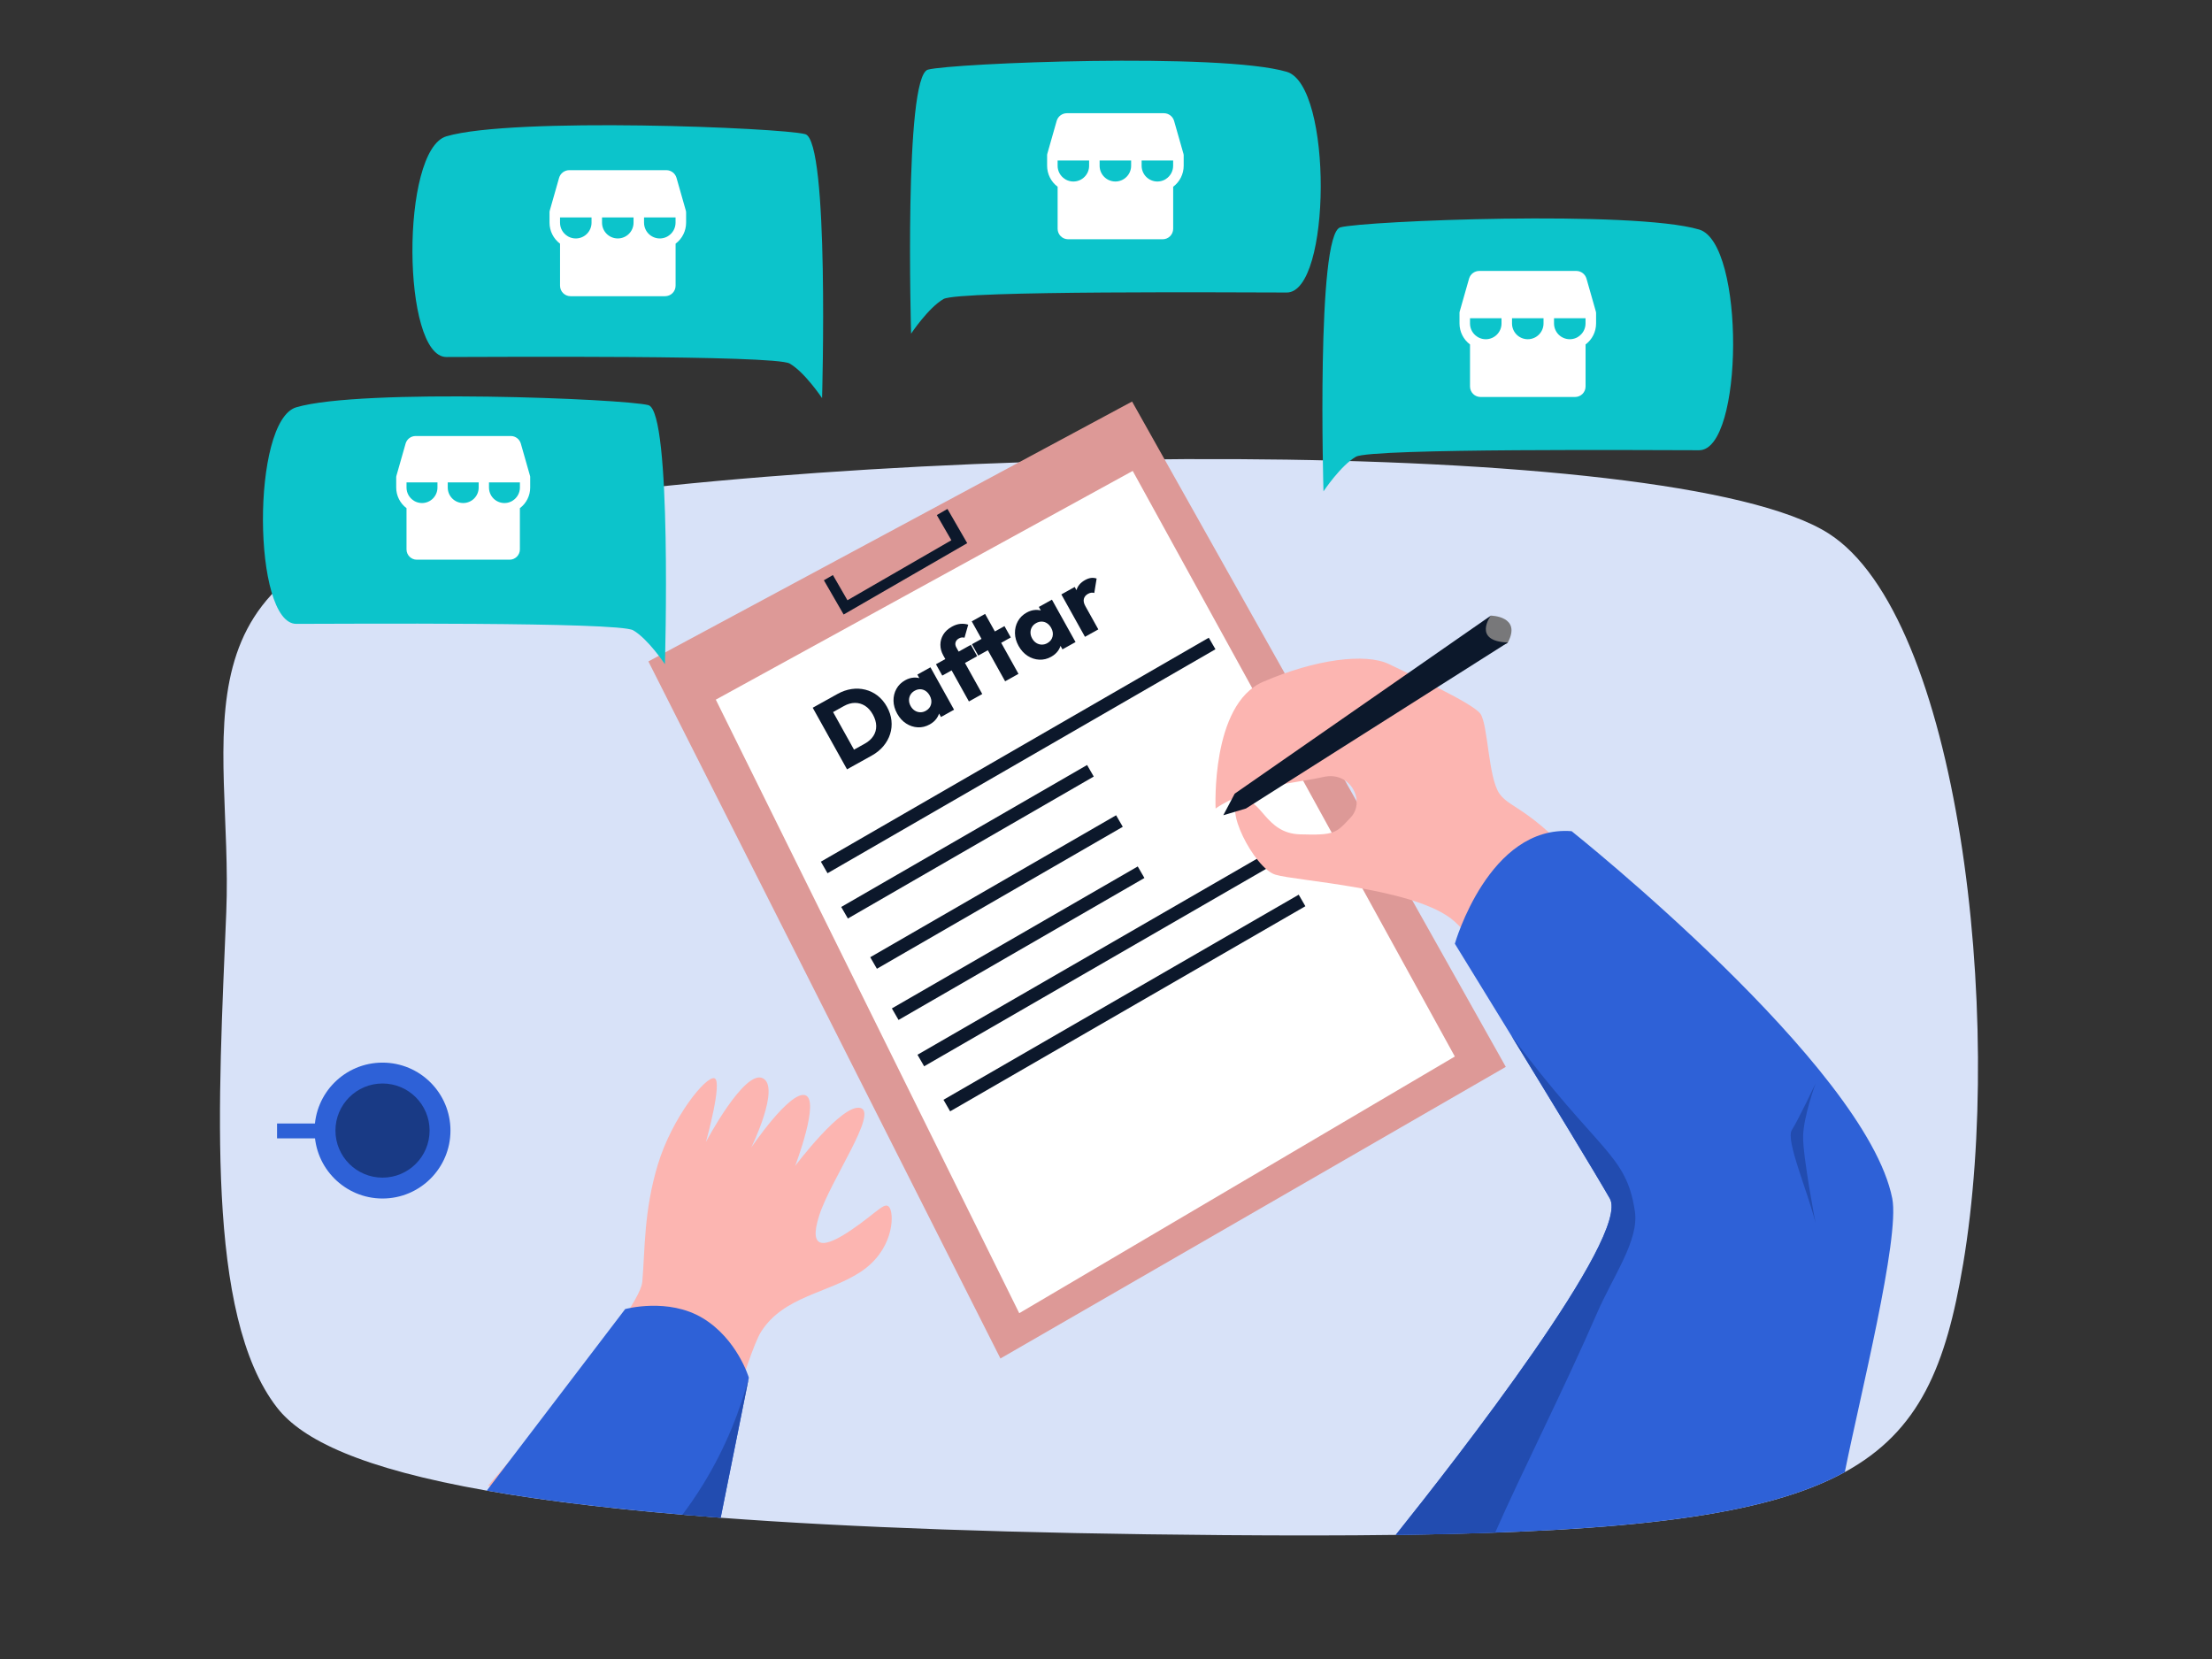 <svg viewBox="0 0 1728 1296" xmlns="http://www.w3.org/2000/svg"><rect x="0" y="0" width="1728" height="1296" fill="#333333" stroke="none"/><path d="m1533.54 987.69c-13.31 79.23-33.86 130.26-92.38 162.3-62.06 34.04-166.79 46.72-350.83 49.07h-.02c-40.84.54-85.61.54-134.68.16-163.07-1.26-291.61-6.03-392.64-13.57-75.14-5.61-135.05-12.77-182.73-21.17-98.2-17.27-144.31-39.77-163.81-64.83-56.24-72.3-45.7-240.18-39.7-386.92 5.68-138.47-49.75-269.62 172.52-309.71 326.16-58.82 957.27-64.01 1079.2 13.71 101.64 64.8 137.68 376.89 105.08 570.95z" fill="#d8e2f8"/><path d="m506.52 516.7 275.01 544.54 394.79-227.81-291.95-519.75z" fill="#dd9997"/><path d="m559.18 546.56 237.04 479.29 340.29-200.51-251.64-457.47z" fill="#fff"/><path d="m697.88 743.17h320.45v10.41h-320.45z" fill="#0c182b" transform="matrix(.866 -.5 .5 .866 -259.22 529.32)"/><path d="m718.19 778.35h320.45v10.41h-320.45z" fill="#0c182b" transform="matrix(.866 -.5 .5 .866 -274.09 544.19)"/><path d="m949.62 631.61s-3.87-81.28 37.05-98.97 80.17-22.67 98.42-13.82 65.25 30.41 71.33 38.7 6.08 49.76 14.93 62.48 26.54 9.95 77.96 72.43 162.56 189.1 192.42 222.28-33.18 220.62-33.18 220.62l-281.99 34.83s170.85-199.05 154.27-232.23c-16.59-33.18-115.29-196.57-147.63-220.62-32.35-24.05-120.26-29.03-136.85-34.01s-42.3-55.57-26.54-58.06 18.25 25.71 45.62 26.54 28.2-.83 39.81-13.27 0-36.49-21.56-31.52c-21.56 4.98-58.06 6.64-84.05 24.61z" fill="#fcb5b1"/><path d="m1164.64 480.93s24.27.27 13.27 21.01c-1.73 3.27-17.82 1.96-20.66-4-2.94-6.15 7.39-17.01 7.39-17.01z" fill="#78787a"/><path d="m964.55 620 200.09-139.07s-14.86 19.91 13.27 21.01l-204.61 129.67-17.67 5.24 8.92-16.86z" fill="#0c182b"/><path d="m501.75 1001.52c2.21-25.43 1.11-55.29 12.16-91.79 11.06-36.49 37.6-69.53 44.23-67.39s-6.64 49.69-6.64 49.69 29.86-56.46 44.23-49.79-8.85 54.22-8.85 54.22 29.86-44.23 42.02-40.92c12.16 3.32-7.74 55.29-7.74 55.29s36.49-48.66 50.87-45.34-23.22 56.4-32.07 84.05 4.42 25.43 25.43 11.06c21.01-14.38 26.54-23.22 29.86-16.59 3.32 6.64 2.21 33.18-23.22 49.76-25.43 16.59-59.72 18.8-77.41 46.45-10.99 17.17-39.14 120.54-39.14 120.54h-174.29s118.33-133.81 120.54-159.24z" fill="#fcb5b1"/><circle cx="298.82" cy="883.19" fill="#2e61d7" r="53.08"/><circle cx="298.82" cy="883.19" fill="#193a85" r="36.77"/><path d="m216.44 877.67h30.08v11.61h-30.08z" fill="#2e61d7"/><g fill="#0c182b"><path d="m661.69 601-26.8-48.12 10.7-5.96 26.8 48.12zm7.22-4.02-5.24-9.41 11.93-6.64c2.91-1.62 5.13-3.62 6.67-5.99s2.27-5 2.22-7.89-.94-5.85-2.63-8.89c-1.7-3.04-3.75-5.32-6.17-6.83s-5.04-2.25-7.85-2.23c-2.82.02-5.68.84-8.59 2.46l-12.27 6.83-5.2-9.34 12.41-6.91c3.63-2.02 7.31-3.31 11.02-3.86s7.32-.38 10.81.5c3.5.88 6.69 2.44 9.57 4.67 2.88 2.24 5.31 5.13 7.28 8.67 1.95 3.5 3.12 7.07 3.52 10.72.39 3.65.05 7.18-1.03 10.58s-2.83 6.55-5.24 9.44-5.41 5.33-9 7.33l-12.2 6.8z"/><path d="m726.34 565.89c-3.04 1.7-6.18 2.46-9.4 2.29s-6.25-1.17-9.07-2.98c-2.83-1.82-5.17-4.39-7.01-7.7s-2.8-6.66-2.86-10.02.69-6.46 2.24-9.29 3.85-5.09 6.89-6.79c2.23-1.24 4.48-1.93 6.75-2.06 2.28-.13 4.41.24 6.39 1.13s3.59 2.27 4.81 4.15l7.97 14.31c.95 2.03 1.29 4.12 1.03 6.26-.27 2.14-1.07 4.15-2.4 6.03-1.34 1.88-3.12 3.43-5.34 4.67zm-3.13-10.58c2.23-1.24 3.61-2.98 4.15-5.21s.18-4.49-1.09-6.76c-.86-1.54-1.93-2.74-3.2-3.58s-2.65-1.28-4.13-1.32-2.95.35-4.4 1.16c-1.46.81-2.55 1.85-3.3 3.13s-1.12 2.69-1.12 4.24.43 3.1 1.29 4.64c.83 1.5 1.9 2.66 3.19 3.49s2.7 1.27 4.22 1.31c1.52.05 2.98-.32 4.39-1.1zm11.88 4.81-4.97-8.93-2.91-8.92-6.05-7.17-4.52-8.11 10.22-5.69 18.45 33.13z"/><path d="m736.1 527.77-4.94-8.86 27.27-15.18 4.94 8.86zm20.81 20.2-20.04-35.99c-1.49-2.68-2.24-5.44-2.24-8.27s.75-5.48 2.23-7.94 3.73-4.53 6.73-6.2c2.27-1.27 4.47-2 6.59-2.2s4.19 0 6.19.62l-2.9 10.19c-.71-.2-1.41-.27-2.12-.2s-1.45.31-2.22.74c-1.41.78-2.29 1.81-2.66 3.09-.36 1.27-.15 2.62.63 4.02l20.23 36.33-10.43 5.81z"/><path d="m785.2 532.22-26.08-46.83 10.43-5.81 26.08 46.83zm-21.01-20.09-4.94-8.86 25.43-14.16 4.94 8.86z"/><path d="m821.23 513.04c-3.04 1.7-6.18 2.46-9.4 2.29s-6.25-1.17-9.07-2.98c-2.83-1.82-5.17-4.39-7.02-7.7-1.85-3.32-2.8-6.66-2.86-10.02s.69-6.46 2.24-9.29 3.85-5.09 6.89-6.79c2.23-1.24 4.48-1.93 6.75-2.06 2.28-.14 4.41.24 6.39 1.13s3.59 2.27 4.81 4.15l7.97 14.31c.95 2.03 1.29 4.12 1.03 6.26s-1.07 4.15-2.4 6.03c-1.34 1.88-3.12 3.43-5.35 4.67zm-3.12-10.58c2.23-1.24 3.61-2.98 4.15-5.21s.18-4.49-1.09-6.76c-.86-1.54-1.93-2.74-3.2-3.58s-2.65-1.28-4.13-1.32-2.95.35-4.4 1.16-2.55 1.85-3.3 3.13-1.12 2.69-1.12 4.24.43 3.1 1.29 4.64c.83 1.5 1.9 2.66 3.19 3.49s2.7 1.27 4.21 1.31c1.52.05 2.98-.32 4.39-1.1zm11.88 4.81-4.97-8.93-2.91-8.92-6.05-7.17-4.52-8.11 10.22-5.69 18.45 33.13z"/><path d="m847.57 497.48-18.45-33.13 10.43-5.81 18.45 33.13zm.29-24.01-6.26-.98c-1.29-4.34-1.5-8.15-.65-11.43.86-3.27 3.1-5.92 6.74-7.95 1.59-.89 3.12-1.42 4.59-1.62 1.47-.19 2.94-.04 4.4.45l-1.84 11.29c-.73-.25-1.52-.32-2.35-.21s-1.68.4-2.54.88c-1.73.96-2.8 2.26-3.23 3.9s-.05 3.52 1.14 5.66z"/></g><path d="m584.98 1076.18-21.99 109.48c-10.24-.76-20.2-1.56-29.89-2.37-61.36-5.21-111.67-11.55-152.85-18.8l108.14-141.85s33.55-9.21 60.57 7.08c27.01 16.31 36.02 46.46 36.02 46.46z" fill="#2e61d7"/><path d="m1478.23 936.27c6.05 30.77-25.46 155.69-37.07 213.72-52.74 28.94-136.29 42.44-273.15 47.29-24.18.85-50.04 1.44-77.68 1.79 47.73-59.69 183.71-234.02 167.26-262.8-11.01-19.29-46.96-78.26-76.84-127.05-24.09-39.31-44.23-72-44.23-72s26.53-92.89 91.22-87.91c0 0 230.12 183.36 250.49 286.96z" fill="#2e61d7"/><path d="m519.44 518.87s5.68-197.4-12.92-202.37c-18.6-4.98-224.29-13.3-275.04 1.66-35.33 10.41-34.17 169.2 0 169.2s251.47-1.66 263.08 4.98 24.88 26.54 24.88 26.54z" fill="#0cc4cb"/><path d="m414.2 372.72v-.2c-.02-.08-.04-.17-.05-.25v-.15c-.05-.1-.05-.2-.1-.3v-.1l-7.2-25.26c-1.02-3.44-4.16-5.81-7.75-5.84h-74.48c-3.59.03-6.73 2.4-7.75 5.84l-7.2 25.26v.1c-.05.1-.05.2-.1.3v.15c-.01.08-.03.17-.05.25v8.35c0 6.34 2.98 12.3 8.05 16.1v32.21c0 4.45 3.61 8.05 8.05 8.05h72.47c4.45 0 8.05-3.61 8.05-8.05v-32.21c5.07-3.8 8.05-9.77 8.05-16.1v-8.15zm-96.62 4.13h24.16v4.03c0 6.67-5.4 12.08-12.07 12.09-1.95 0-3.87-.47-5.6-1.37-.28-.22-.58-.41-.91-.55-3.48-2.21-5.59-6.04-5.59-10.17v-4.03zm56.36 4.03c0 6.67-5.41 12.08-12.08 12.08s-12.08-5.41-12.08-12.08v-4.03h24.16zm26.62 10.17c-.32.15-.63.33-.91.55-5.91 3.09-13.21.79-16.29-5.12-.9-1.73-1.37-3.65-1.37-5.6v-4.03h24.16v4.03c0 4.12-2.11 7.96-5.59 10.17z" fill="#fff"/><path d="m620.43 584.98h349.93v10.41h-349.93z" fill="#0c182b" transform="matrix(.866 -.5 .5 .866 -188.53 476.77)"/><path d="m644.92 652.39h221.79v10.41h-221.79z" fill="#0c182b" transform="matrix(.866 -.5 .5 .866 -227.54 466.01)"/><path d="m667.59 691.65h221.79v10.41h-221.79z" fill="#0c182b" transform="matrix(.866 -.5 .5 .866 -244.13 482.6)"/><path d="m684.5 731.63h221.79v10.41h-221.79z" fill="#0c182b" transform="matrix(.866 -.5 .5 .866 -261.86 496.42)"/><path d="m643.61 453.3 7.05-4.07 11.36 19.68 81.18-46.87-11.36-19.68 8.3-4.79 15.44 26.75-96.53 55.73z" fill="#0c182b"/><path d="m1168.01 1197.28c-24.18.85-50.04 1.44-77.68 1.79 47.73-59.69 183.71-234.02 167.26-262.8-11.01-19.29-46.96-78.26-76.84-127.05 68.24 91.68 89.63 91.68 96.4 137.01 3.39 22.69-16.84 50.27-29.58 79.62-25.34 58.35-58.51 123.68-79.56 171.43z" fill="#224cb0"/><path d="m584.98 1076.18-21.99 109.48c-10.24-.76-20.2-1.56-29.89-2.37 5.34-7.1 10.68-14.82 15.85-23.2 18.56-30.03 29.45-59.28 36.03-83.91z" fill="#224cb0"/><path d="m1418.3 955.38c-6.42-25.54-23.52-64.75-18.53-72.59s18.53-36.36 18.53-36.36-9.45 25.66-9.72 41.35 9.72 67.6 9.72 67.6z" fill="#224cb0"/><path d="m642.2 311.02s5.79-201.16-13.17-206.23c-18.95-5.07-228.56-13.55-280.29 1.69-36 10.61-34.82 172.42 0 172.42s256.26-1.69 268.1 5.07 25.36 27.05 25.36 27.05z" fill="#0cc4cb"/><path d="m535.95 165.65v-.21c-.02-.08-.04-.17-.05-.26v-.15c-.05-.1-.05-.21-.1-.31v-.1l-7.33-25.74c-1.04-3.5-4.24-5.92-7.9-5.95h-75.9c-3.65.03-6.86 2.44-7.9 5.95l-7.33 25.74v.1c-.05.1-.05.21-.1.31v.15c-.01.09-.03.17-.05.26v8.51c0 6.46 3.04 12.54 8.21 16.41v32.82c0 4.53 3.67 8.21 8.21 8.21h73.85c4.53 0 8.21-3.67 8.21-8.21v-32.82c5.17-3.87 8.21-9.95 8.21-16.41v-8.31zm-98.47 4.21h24.62v4.1c0 6.8-5.5 12.31-12.3 12.32-1.99 0-3.94-.48-5.7-1.4-.28-.22-.59-.41-.92-.56-3.55-2.25-5.7-6.16-5.69-10.36v-4.1zm57.44 4.1c0 6.8-5.51 12.31-12.31 12.31s-12.31-5.51-12.31-12.31v-4.1h24.62zm27.13 10.36c-.33.15-.64.34-.92.56-6.03 3.14-13.46.81-16.61-5.22-.92-1.76-1.4-3.72-1.4-5.7v-4.1h24.62v4.1c0 4.2-2.15 8.11-5.69 10.36z" fill="#fff"/><path d="m711.74 260.63s-5.79-201.16 13.17-206.23c18.95-5.07 228.56-13.55 280.29 1.69 36 10.61 34.82 172.42 0 172.42s-256.26-1.69-268.1 5.07c-11.83 6.76-25.36 27.05-25.36 27.05z" fill="#0cc4cb"/><path d="m924.66 121.17v-.21c-.02-.08-.04-.17-.05-.26v-.15c-.05-.1-.05-.21-.1-.31v-.1l-7.33-25.74c-1.04-3.5-4.24-5.92-7.9-5.95h-75.9c-3.65.03-6.86 2.44-7.9 5.95l-7.33 25.74v.1c-.05.1-.05.21-.1.31v.15c-.01.09-.03.17-.05.26v8.51c0 6.46 3.04 12.54 8.21 16.41v32.82c0 4.53 3.67 8.21 8.21 8.21h73.85c4.53 0 8.21-3.67 8.21-8.21v-32.82c5.17-3.87 8.21-9.95 8.21-16.41v-8.31zm-98.47 4.21h24.62v4.1c0 6.8-5.5 12.31-12.3 12.32-1.99 0-3.94-.48-5.7-1.4-.28-.22-.59-.41-.92-.56-3.55-2.25-5.7-6.16-5.69-10.36v-4.1zm57.44 4.1c0 6.8-5.51 12.31-12.31 12.31s-12.31-5.51-12.31-12.31v-4.1h24.62zm27.13 10.36c-.33.15-.64.34-.92.56-6.03 3.14-13.46.81-16.61-5.22-.92-1.76-1.4-3.72-1.4-5.7v-4.1h24.62v4.1c0 4.2-2.15 8.11-5.69 10.36z" fill="#fff"/><path d="m1033.89 383.84s-5.79-201.16 13.17-206.23c18.95-5.07 228.56-13.55 280.29 1.69 36 10.61 34.82 172.42 0 172.42s-256.26-1.69-268.1 5.07c-11.83 6.76-25.36 27.05-25.36 27.05z" fill="#0cc4cb"/><path d="m1246.82 244.38v-.21c-.02-.08-.04-.17-.05-.26v-.15c-.05-.1-.05-.21-.1-.31v-.1l-7.33-25.74c-1.04-3.5-4.24-5.92-7.9-5.95h-75.9c-3.65.03-6.86 2.44-7.9 5.95l-7.33 25.74v.1c-.05.1-.05.21-.1.31v.15c-.01.09-.03.17-.05.26v8.51c0 6.46 3.04 12.54 8.21 16.41v32.82c0 4.53 3.67 8.21 8.21 8.21h73.85c4.53 0 8.21-3.67 8.21-8.21v-32.82c5.17-3.87 8.21-9.95 8.21-16.41v-8.31zm-98.47 4.21h24.62v4.1c0 6.8-5.5 12.31-12.3 12.32-1.99 0-3.94-.48-5.7-1.4-.28-.22-.59-.41-.92-.56-3.55-2.25-5.7-6.16-5.69-10.36v-4.1zm57.44 4.1c0 6.8-5.51 12.31-12.31 12.31s-12.31-5.51-12.31-12.31v-4.1h24.62zm27.13 10.36c-.33.15-.64.34-.92.56-6.03 3.14-13.46.81-16.61-5.22-.92-1.76-1.4-3.72-1.4-5.7v-4.1h24.62v4.1c0 4.2-2.15 8.11-5.69 10.36z" fill="#fff"/></svg>